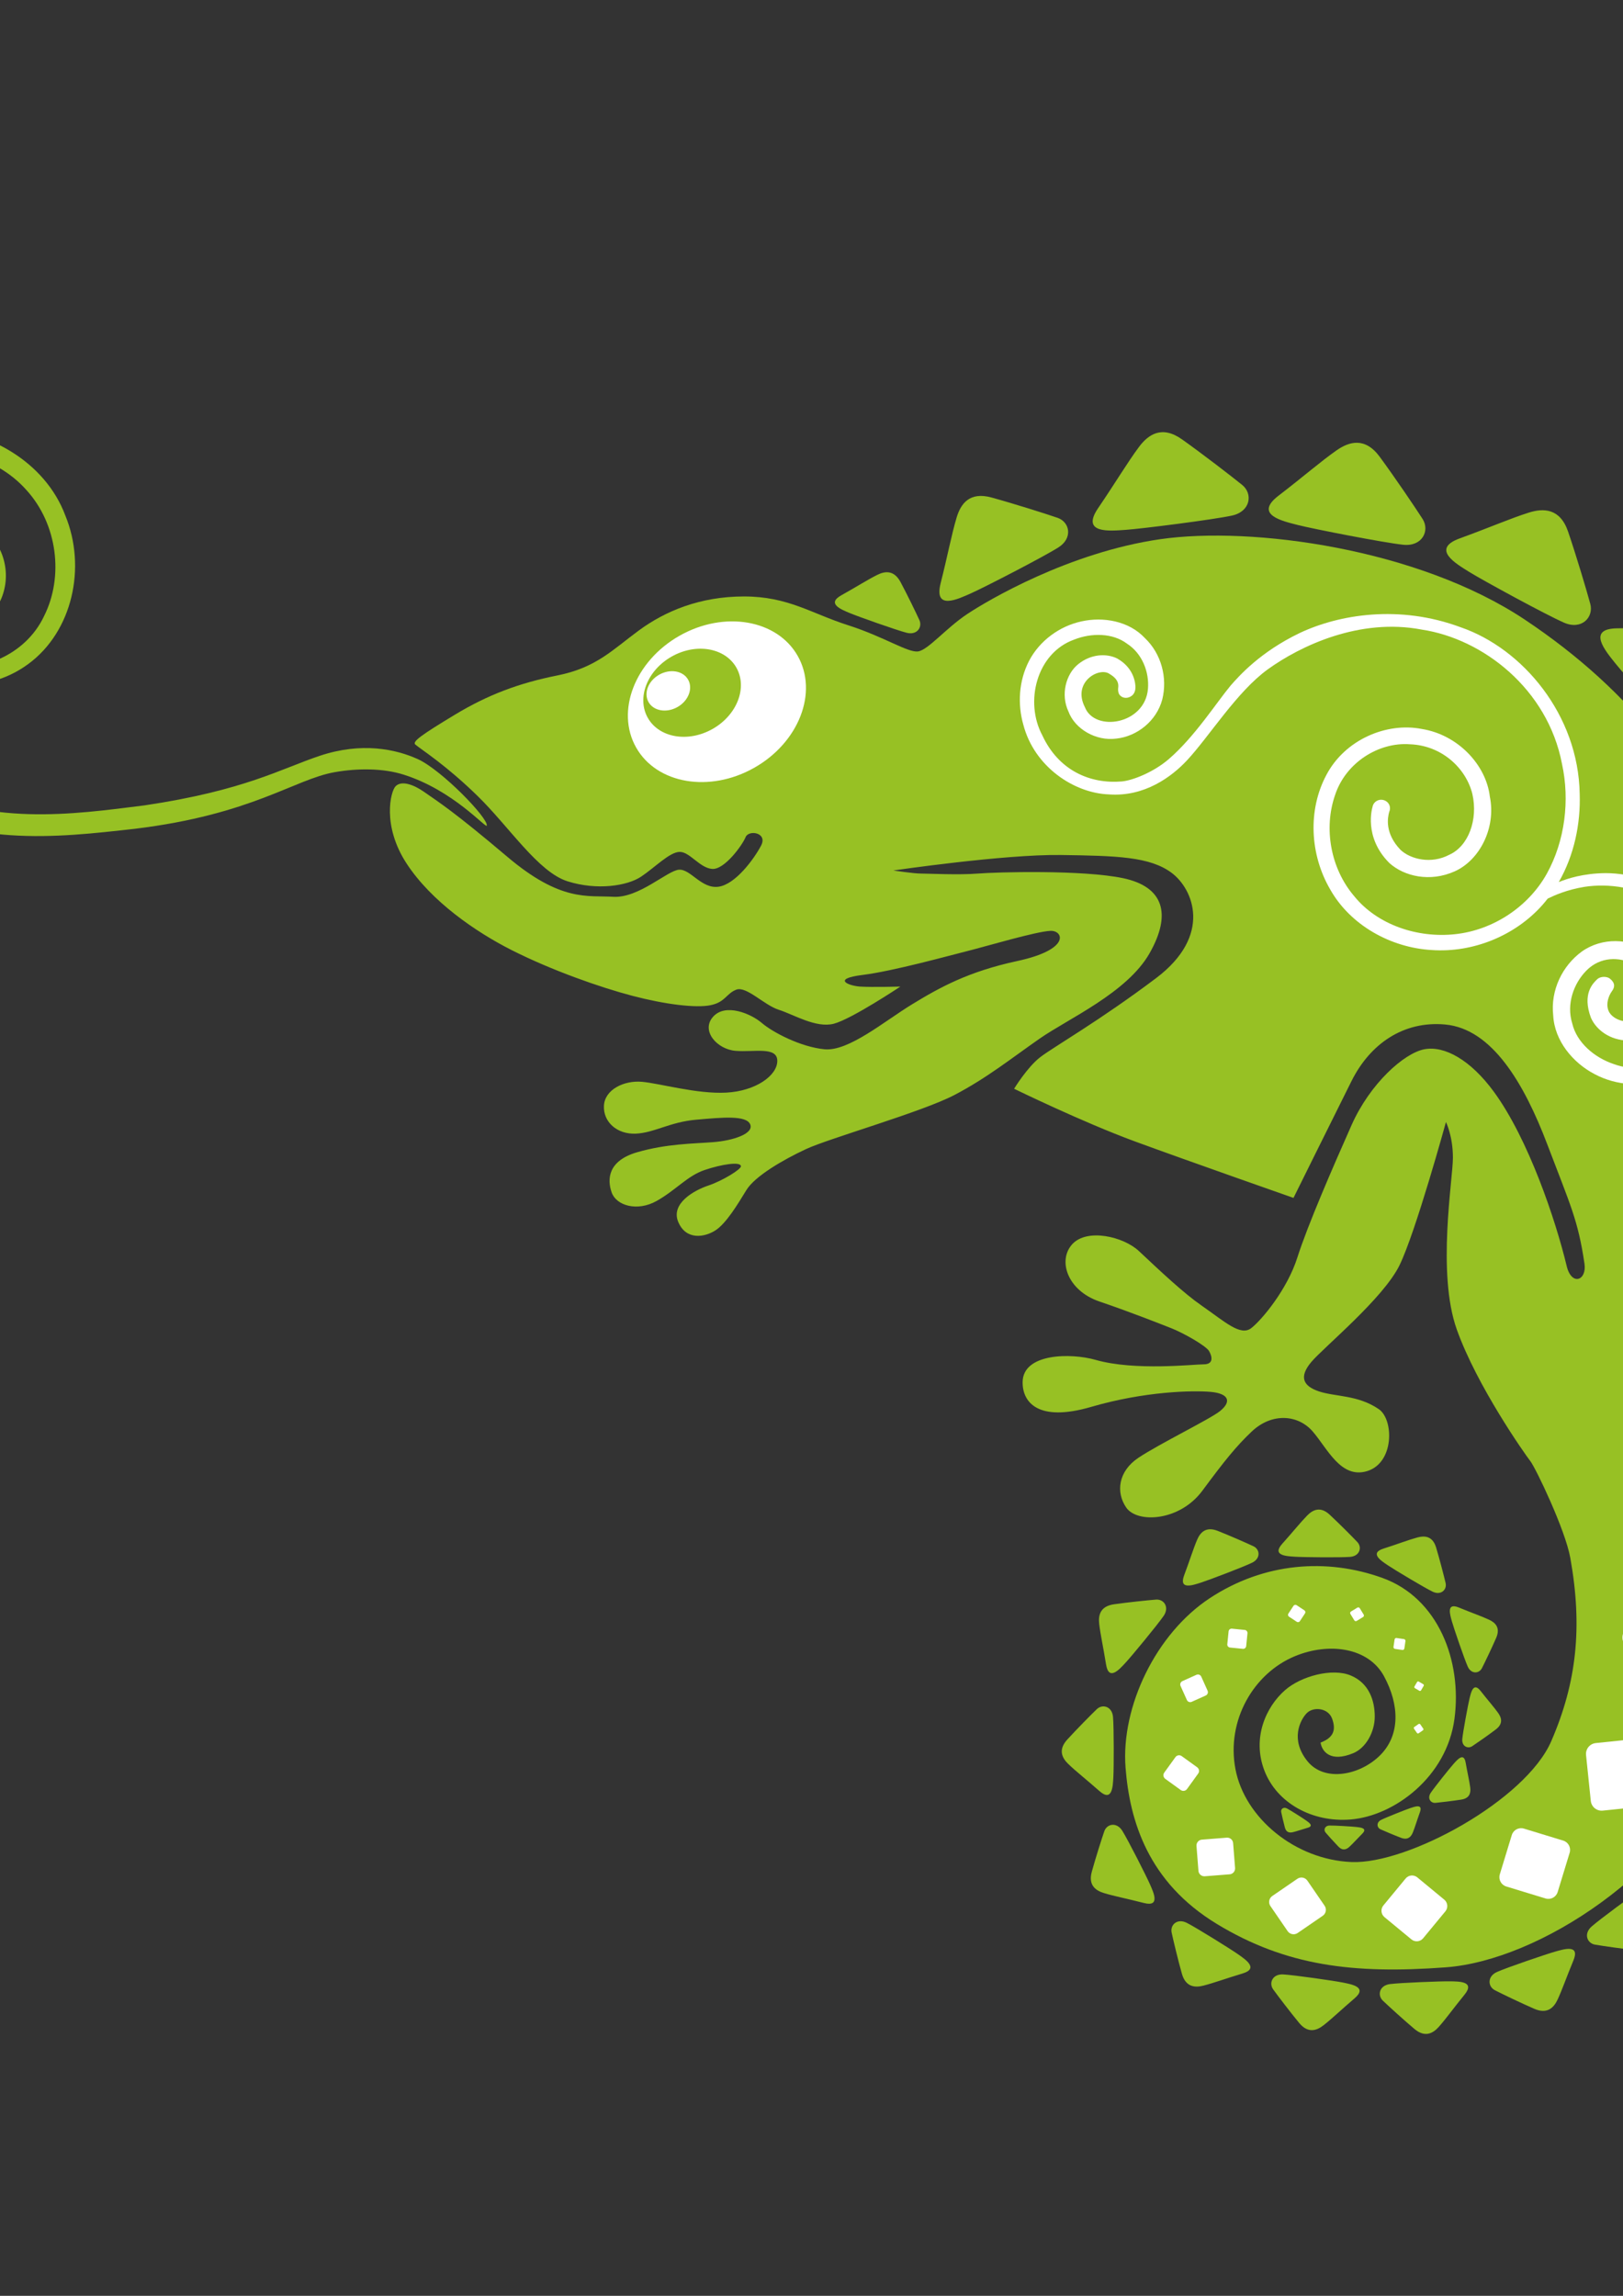 <?xml version="1.0" encoding="UTF-8" standalone="no"?>
<!-- Created with sK1/UniConvertor (http://sk1project.org/) -->

<svg
   xmlns:dc="http://purl.org/dc/elements/1.1/"
   xmlns:cc="http://creativecommons.org/ns#"
   xmlns:rdf="http://www.w3.org/1999/02/22-rdf-syntax-ns#"
   xmlns:svg="http://www.w3.org/2000/svg"
   xmlns="http://www.w3.org/2000/svg"
   xmlns:sodipodi="http://sodipodi.sourceforge.net/DTD/sodipodi-0.dtd"
   xmlns:inkscape="http://www.inkscape.org/namespaces/inkscape"
   width="595.276pt"
   height="841.89pt"
   viewBox="0 0 595.276 841.89"
   fill-rule="evenodd"
   id="svg2"
   version="1.1"
   inkscape:version="0.48.4 r9939"
   sodipodi:docname="2.svg">
  <rect x="0" y="0" width="595.276" height="841.89" fill="#333333" stroke="none"/>
  <defs
     id="defs24" />
  <sodipodi:namedview
     pagecolor="#ffffff"
     bordercolor="#666666"
     borderopacity="1"
     objecttolerance="10"
     gridtolerance="10"
     guidetolerance="10"
     inkscape:pageopacity="0"
     inkscape:pageshadow="2"
     inkscape:window-width="640"
     inkscape:window-height="480"
     id="namedview22"
     showgrid="false"
     inkscape:zoom="0.22425732"
     inkscape:cx="372.04749"
     inkscape:cy="526.18127"
     inkscape:window-x="965"
     inkscape:window-y="457"
     inkscape:window-maximized="0"
     inkscape:current-layer="svg2" />
  <g
     id="g4">
    <g
       id="g6">
      <path
         style="stroke:none; fill:#97c124"
         d="M 639.906 331.415C 625.287 287.013 598.464 253.356 559.292 227.241C 520.121 201.127 459.093 192.895 425.599 197.72C 392.103 202.546 362.299 220.145 354.635 225.254C 346.971 230.363 340.442 238.311 336.753 238.879C 333.062 239.447 324.263 233.486 310.922 229.228C 297.581 224.97 289.065 218.725 272.886 218.725C 256.706 218.725 243.933 224.119 234.282 231.215C 224.631 238.311 218.67 244.84 204.477 247.678C 190.285 250.517 178.931 254.775 166.725 262.155C 154.52 269.535 151.076 271.988 152.347 273.048C 154.796 275.089 163.504 280.513 175.142 291.867C 186.78 303.221 197.381 319.777 208.167 323.183C 218.954 326.589 230.024 324.886 235.133 321.48C 240.243 318.074 245.636 312.397 249.326 312.397C 253.016 312.397 256.706 318.358 261.248 318.641C 265.79 318.925 272.318 309.842 273.454 307.004C 274.589 304.165 281.685 305.3 279.13 310.126C 276.576 314.951 269.764 324.318 263.519 325.17C 257.274 326.022 253.3 318.641 249.042 318.925C 244.785 319.209 234.282 329.428 224.915 328.86C 215.548 328.292 205.759 330.838 186.124 314.229C 166.42 297.559 160.866 294.104 155.432 290.322C 151.884 287.854 147.368 286.046 145.097 288.317C 143.247 290.168 140.043 302.746 149.126 316.655C 158.21 330.564 174.502 341.769 187.73 348.446C 202.343 355.822 220.089 362.071 232.011 365.193C 243.933 368.316 255.287 369.735 260.68 368.599C 266.073 367.464 266.357 364.342 270.047 362.922C 273.737 361.503 280.266 368.599 285.659 370.302C 291.052 372.005 299.284 377.115 305.812 375.412C 312.341 373.709 330.225 361.787 330.225 361.787C 330.225 361.787 319.722 362.071 315.464 361.787C 311.205 361.503 304.961 358.948 316.315 357.529C 327.669 356.11 348.106 350.433 354.919 348.73C 361.731 347.026 380.02 341.563 385.291 341.35C 389.981 341.16 392.914 348.15 373.086 352.42C 355.178 356.277 344.701 362.071 334.481 368.316C 324.263 374.561 311.205 385.63 302.406 384.779C 293.607 383.927 283.388 378.534 279.414 375.128C 275.44 371.722 266.073 367.748 261.532 372.857C 256.99 377.966 262.951 384.779 269.764 385.347C 276.576 385.915 285.092 383.643 285.092 389.037C 285.092 394.43 277.144 400.107 266.357 400.674C 255.571 401.243 241.946 397.268 235.417 396.7C 228.889 396.132 221.792 399.539 221.509 405.5C 221.225 411.461 226.334 416.003 233.146 415.719C 239.959 415.435 245.636 411.461 255.287 410.609C 264.938 409.758 273.737 408.907 275.156 412.312C 276.576 415.719 268.912 418.273 261.532 418.84C 254.151 419.409 244.501 419.409 233.714 422.531C 222.928 425.652 222.644 432.465 224.347 437.291C 226.05 442.117 233.714 444.389 240.811 440.414C 247.907 436.44 252.081 431.199 258.409 429.061C 264.717 426.926 271.617 425.879 271.75 427.641C 271.986 428.713 264.938 433.033 259.828 434.736C 254.719 436.44 245.92 441.266 248.759 448.078C 251.597 454.891 258.409 453.756 262.383 451.201C 266.357 448.645 270.615 441.549 273.737 436.44C 276.86 431.33 287.078 425.369 295.594 421.396C 304.109 417.421 338.172 407.771 350.094 401.527C 362.015 395.282 370.834 388.167 381.322 380.863C 391.849 373.533 413.393 364.058 421.624 349.582C 429.855 335.105 426.733 325.17 411.973 322.047C 397.213 318.925 365.706 319.777 358.609 320.345C 351.513 320.912 340.727 320.345 337.889 320.345C 335.05 320.345 327.669 319.209 327.669 319.209C 327.669 319.209 368.26 313.249 388.981 313.532C 409.703 313.816 421.815 314.148 429.763 320.109C 437.711 326.07 444.735 343.084 424.015 358.696C 403.294 374.308 386.427 383.927 381.602 387.617C 376.775 391.307 371.95 399.255 371.95 399.255C 371.95 399.255 396.93 411.461 416.231 418.557C 435.533 425.652 474.421 439.279 474.421 439.279C 474.421 439.279 488.897 410.043 495.71 396.417C 502.522 382.792 514.735 374.296 530.056 375.695C 547.247 377.266 559.008 397.268 567.523 419.693C 576.04 442.117 578.774 447.365 581.148 463.406C 582.063 469.582 576.411 471.715 574.62 464.258C 570.565 447.365 560.599 417.712 547.938 400.391C 539.366 388.663 529.771 383.359 522.392 384.779C 515.011 386.198 502.522 397.268 495.71 412.596C 488.897 427.924 479.529 449.496 475.84 461.135C 472.149 472.774 462.929 483.891 458.955 487.014C 454.981 490.135 449.235 484.664 440.718 478.768C 434.222 474.272 425.978 466.527 417.733 458.781C 412.042 453.436 398.643 450.324 393.25 456.285C 387.857 462.244 391.501 473.272 403.242 477.27C 415.366 481.399 425.999 485.662 429.475 487.014C 433.972 488.762 442.345 493.494 443.48 495.481C 444.616 497.469 445.184 500.307 441.493 500.307C 437.804 500.307 416.215 502.781 401.848 498.678C 392.737 496.074 375.165 496.215 375.073 506.834C 375.008 514.264 380.765 521.59 400.206 515.918C 419.91 510.172 437.482 509.844 444.013 510.41C 450.541 510.979 451.924 513.863 447.465 517.459C 443.807 520.41 425.31 529.399 417.542 534.578C 410.13 539.52 409.199 547.238 413.083 552.848C 417.123 558.682 432.674 557.897 440.991 546.662C 449.191 535.586 453.487 530.258 459.117 524.942C 466.506 517.961 476.092 518.705 481.485 524.949C 486.878 531.195 491.778 542.375 501.387 539.479C 511.451 536.443 511.259 520.535 505.704 516.74C 498.027 511.494 489.749 512.229 483.788 510.242C 477.826 508.254 476.408 504.85 480.949 499.455C 485.49 494.063 507.347 476.178 513.309 463.973C 519.269 451.768 530.339 411.461 530.339 411.461C 530.339 411.461 532.894 416.571 532.894 424.52C 532.894 432.465 526.934 466.813 534.313 487.533C 541.693 508.254 559.292 533.234 561.279 535.787C 563.267 538.344 574.092 560.928 575.944 571.272C 580.486 596.627 578.31 616.969 568.943 638.543C 559.576 660.115 516.431 683.676 495.71 682.822C 474.988 681.971 456.538 666.643 453.132 648.762C 449.726 630.879 459.807 613.572 474.988 607.318C 487.589 602.129 501.954 604.197 507.631 614.699C 513.309 625.201 513.593 636.272 506.213 643.652C 498.832 651.033 485.82 653.608 479.548 645.858C 473.149 637.953 476.86 630.826 479.179 628.332C 481.577 625.75 487.163 626.203 488.613 630.311C 490.064 634.42 489.141 637.186 484.344 639.031C 484.897 642.352 488.008 646.348 496.336 642.906C 500.985 640.984 504.226 635.137 504.226 629.459C 504.226 623.781 502.238 617.254 495.426 614.416C 488.613 611.576 477.182 614.641 471.298 619.809C 464.296 625.957 459.186 637.311 463.728 649.234C 468.271 661.154 481.278 668.385 495.426 667.211C 511.416 665.887 530.623 651.6 533.462 630.311C 536.3 609.022 527.501 586.029 507.064 578.649C 486.626 571.27 463.634 572.973 443.765 586.029C 423.896 599.088 411.102 625.934 412.824 648.193C 414.334 667.69 421.057 690.203 446.319 705.531C 471.582 720.859 496.277 723.983 530.339 721.428C 564.402 718.873 614.211 686.533 632.242 643.369C 650.503 599.656 656.182 544.399 657.695 483.088C 659.114 425.576 657.695 385.442 639.906 331.415z"
         id="path8" />
      <path
         style="stroke:none; fill:#97c124"
         d="M 178.537 302.766C 178.299 303.939 166.27 289.793 147.989 284.049C 140.591 281.725 131.387 281.639 122.739 283.166C 107.907 285.783 92.623 298.657 49.465 303.925C 20.837 307.124 -12.446 311.246 -45.062 291.032C -61.088 281.083 -75.521 266.167 -82.899 247.052C -90.483 228.067 -89.062 205.168 -78.464 186.952C -67.768 168.584 -46.844 156.668 -25.712 157.187C -4.889 157.057 16.586 169.256 23.967 189.067C 31.782 208.094 26.568 231.569 10.419 243.461C -5.511 255.26 -28.363 253.349 -40.727 239.9C -53.077 226.401 -51.45 205.329 -39.412 195.046C -27.336 184.782 -9.782 187.498 -2.382 197.603C 5.099 207.732 2.364 219.972 -3.614 225.479C -9.687 231.169 -16.253 230.822 -18.895 230.283C -31.33 227.862 -32.345 216.359 -30.905 213.361C -29.54 209.549 -28.637 209.363 -28.945 211.225C -29.166 212.881 -30.11 217.922 -25.933 222.461C -22.22 226.954 -11.577 228.175 -5.914 220.45C -4.465 218.286 -2.081 213.414 -3.756 207.209C -4.839 200.86 -11.834 194.524 -21.462 194.381C -31.035 193.915 -41.62 202.046 -42.773 214.496C -44.536 226.563 -36.01 240.606 -21.646 243.575C -7.833 247.346 9.386 240.416 16.189 225.871C 23.378 211.539 21.195 192.231 9.578 179.576C -1.778 166.846 -21.469 162.119 -38.533 166.303C -55.935 170.36 -70.539 183.853 -76.147 200.903C -82.427 217.808 -80.027 236.872 -71.48 252.149C -63.049 267.619 -49.491 279.461 -34.674 287.282C -4.651 303.221 26.523 298.683 53.013 295.336C 89.685 289.884 103.157 281.865 117.265 277.162C 132.626 272.041 145.164 274.69 153.287 278.398C 161.974 282.365 179.098 299.986 178.537 302.766z"
         id="path10" />
      <path
         style="stroke:none; fill:#97c124"
         d="M 387.893 189.887C 383.464 188.362 371.73 184.653 363.632 182.432C 355.535 180.212 352.353 184.812 350.865 189.786C 348.993 196.049 347.588 203.654 345.008 213.854C 342.428 224.051 351.353 219.697 356.213 217.538C 361.073 215.379 382.743 204.2 388.19 200.746C 393.639 197.29 392.319 191.411 387.893 189.887zM 412.854 194.303C 418.634 193.908 444.992 190.566 451.86 189.065C 458.728 187.565 459.575 181.054 455.613 177.839C 451.651 174.625 441.027 166.442 433.566 161.142C 426.11 155.842 421.133 159.362 417.752 163.898C 413.494 169.608 409.213 176.868 402.76 186.343C 396.309 195.817 407.071 194.695 412.854 194.303zM 514.673 199.768C 521.665 200.496 524.511 194.579 521.755 190.285C 519.002 185.99 511.477 174.889 506.054 167.519C 500.634 160.15 494.804 161.932 490.172 165.179C 484.339 169.268 477.999 174.82 468.901 181.796C 459.805 188.77 470.377 191.079 475.991 192.518C 481.603 193.955 507.681 199.042 514.673 199.768zM 583.271 221.433C 581.94 216.508 578.106 203.657 575.154 194.995C 572.205 186.335 566.109 186.28 560.714 187.982C 553.92 190.124 546.203 193.509 535.426 197.42C 524.652 201.332 534.039 206.718 538.959 209.78C 543.878 212.84 567.213 225.545 573.661 228.344C 580.11 231.143 584.606 226.358 583.271 221.433zM 618.935 272.355C 624.074 277.152 629.913 274.15 630.305 269.063C 630.7 263.977 631.394 250.584 631.513 241.433C 631.635 232.285 625.911 230.192 620.258 229.988C 613.138 229.731 604.732 230.335 593.269 230.41C 581.807 230.487 588.846 238.706 592.456 243.239C 596.066 247.771 613.797 267.558 618.935 272.355zM 629.497 292.088C 631.16 296.764 640.012 317.729 642.838 323.046C 645.663 328.362 651.229 327.555 652.965 323.546C 654.699 319.535 658.992 308.88 661.637 301.501C 664.282 294.125 660.229 290.835 655.707 289.096C 650.01 286.904 643.036 285.053 633.729 281.921C 624.421 278.793 627.836 287.41 629.497 292.088zM 649.22 342.254C 650.001 346.861 654.789 367.739 656.539 373.126C 658.29 378.513 663.557 378.645 665.804 375.194C 668.053 371.744 673.729 362.526 677.359 356.09C 680.989 349.658 677.78 345.96 673.887 343.628C 668.982 340.689 662.845 337.865 654.761 333.481C 646.678 329.099 648.44 337.646 649.22 342.254zM 659.836 393.43C 659.826 398.102 661.012 419.489 661.825 425.094C 662.638 430.701 667.805 431.723 670.604 428.701C 673.405 425.682 680.56 417.558 685.229 411.829C 689.894 406.105 687.357 401.917 683.915 398.959C 679.58 395.233 674.008 391.41 666.782 385.721C 659.558 380.035 659.847 388.755 659.836 393.43zM 684.655 452.227C 680.888 448.635 676.003 444.893 669.703 439.377C 663.402 433.863 663.252 441.809 663.021 446.057C 662.79 450.305 662.852 469.809 663.324 474.943C 663.798 480.082 668.446 481.256 671.137 478.641C 673.827 476.029 680.719 468.983 685.236 463.994C 689.752 459.01 687.642 455.082 684.655 452.227zM 669.653 490.5C 663.894 484.559 663.102 492.373 662.53 496.539C 661.959 500.705 660.44 519.926 660.489 525.022C 660.54 530.121 665.025 531.654 667.887 529.295C 670.749 526.942 678.108 520.557 682.962 516.008C 687.813 511.465 686.055 507.424 683.343 504.371C 679.923 500.525 675.414 496.443 669.653 490.5zM 666.077 539.123C 661.056 533.51 660.051 540.586 659.379 544.358C 658.707 548.125 656.623 565.549 656.483 570.186C 656.341 574.826 660.364 576.383 663.054 574.342C 665.741 572.307 672.668 566.77 677.249 562.809C 681.826 558.854 680.375 555.115 678.019 552.24C 675.051 548.617 671.099 544.74 666.077 539.123zM 660.549 583.803C 656.856 578.387 655.181 584.379 654.172 587.555C 653.164 590.729 649.376 605.525 648.726 609.512C 648.074 613.498 651.369 615.303 653.922 613.848C 656.473 612.397 663.083 608.41 667.486 605.514C 671.888 602.625 671.062 599.234 669.358 596.483C 667.208 593.02 664.241 589.223 660.549 583.803zM 650.357 623.779C 647.356 617.953 644.961 623.695 643.57 626.725C 642.182 629.752 636.615 643.973 635.482 647.85C 634.349 651.731 637.398 653.922 640.11 652.791C 642.819 651.662 649.865 648.512 654.591 646.176C 659.312 643.848 658.908 640.379 657.553 637.442C 655.842 633.74 653.361 629.609 650.357 623.779zM 636.052 661.713C 635.082 655.231 630.969 659.899 628.679 662.318C 626.39 664.74 616.545 676.416 614.227 679.723C 611.906 683.031 614.089 686.088 617.021 685.889C 619.948 685.692 627.634 684.973 632.859 684.281C 638.079 683.594 638.81 680.18 638.473 676.963C 638.041 672.91 637.021 668.199 636.052 661.713zM 601.875 692.924C 599.084 694.742 586.784 703.799 583.758 706.473C 580.729 709.147 582.138 712.629 585.035 713.121C 587.928 713.611 595.567 714.709 600.81 715.256C 606.047 715.807 607.557 712.656 607.977 709.449C 608.506 705.408 608.613 700.59 609.185 694.057C 609.756 687.527 604.668 691.106 601.875 692.924zM 570.449 715.654C 567.24 716.551 552.783 721.481 549.093 723.119C 545.399 724.754 545.694 728.5 548.31 729.842C 550.919 731.182 557.872 734.529 562.708 736.631C 567.535 738.733 569.923 736.184 571.291 733.252C 573.011 729.557 574.566 724.996 577.08 718.94C 579.59 712.885 573.661 714.762 570.449 715.654zM 531.851 726.563C 528.602 726.504 513.708 727.078 509.8 727.578C 505.891 728.078 505.12 731.662 507.19 733.649C 509.257 735.627 514.822 740.699 518.757 744.012C 522.685 747.326 525.627 745.608 527.725 743.25C 530.365 740.277 533.093 736.445 537.135 731.483C 541.169 726.522 535.104 726.625 531.851 726.563zM 492.513 727.012C 489.328 726.367 474.575 724.248 470.641 724.037C 466.705 723.822 465.301 727.209 466.979 729.535C 468.655 731.854 473.217 737.848 476.489 741.815C 479.756 745.781 482.96 744.623 485.447 742.682C 488.58 740.233 491.954 736.957 496.824 732.805C 501.686 728.65 495.7 727.658 492.513 727.012zM 454.111 716.66C 451.457 714.787 438.806 706.902 435.291 705.125C 431.775 703.344 429.126 705.877 429.726 708.682C 430.325 711.481 432.085 718.803 433.481 723.754C 434.872 728.699 438.272 728.932 441.332 728.156C 445.185 727.176 449.594 725.537 455.724 723.697C 461.848 721.856 456.769 718.535 454.111 716.66zM 411.634 671.365C 409.546 668.022 405.968 668.818 405.03 671.531C 404.095 674.236 401.812 681.41 400.447 686.371C 399.078 691.322 401.869 693.279 404.888 694.199C 408.691 695.356 413.312 696.233 419.511 697.83C 425.704 699.422 423.074 693.953 421.772 690.973C 420.468 687.998 413.723 674.705 411.634 671.365zM 408.354 651.697C 408.544 648.453 408.572 633.547 408.23 629.623C 407.888 625.695 404.338 624.781 402.272 626.77C 400.21 628.756 394.917 634.109 391.447 637.91C 387.978 641.697 389.575 644.709 391.849 646.9C 394.712 649.656 398.431 652.539 403.227 656.777C 408.02 661.008 408.162 654.943 408.354 651.697zM 424.002 586.582C 421.147 586.807 413.659 587.578 408.565 588.305C 403.479 589.027 402.798 592.367 403.161 595.502C 403.619 599.451 404.66 604.039 405.67 610.358C 406.682 616.672 410.647 612.08 412.857 609.695C 415.065 607.311 424.56 595.818 426.789 592.572C 429.022 589.322 426.861 586.361 424.002 586.582zM 459.731 567.018C 457.354 565.899 451.031 563.117 446.64 561.385C 442.256 559.654 440.197 562.008 439.065 564.674C 437.638 568.029 436.385 572.16 434.322 577.658C 432.264 583.152 437.511 581.289 440.355 580.393C 443.197 579.492 455.986 574.637 459.236 573.059C 462.49 571.481 462.113 568.137 459.731 567.018zM 495.169 570.918C 498.774 570.635 499.643 567.385 497.833 565.473C 496.026 563.565 491.154 558.668 487.697 555.453C 484.246 552.242 481.472 553.684 479.444 555.752C 476.893 558.358 474.219 561.746 470.293 566.113C 466.371 570.479 471.938 570.656 474.915 570.859C 477.889 571.059 491.567 571.201 495.169 570.918zM 508.951 573.955C 511.28 575.539 522.368 582.184 525.441 583.674C 528.516 585.164 530.776 582.928 530.212 580.506C 529.651 578.086 528.015 571.768 526.732 567.494C 525.45 563.229 522.498 563.08 519.858 563.797C 516.532 564.703 512.734 566.19 507.447 567.877C 502.165 569.567 506.619 572.369 508.951 573.955zM 543.529 611.738C 544.563 609.717 547.149 604.336 548.771 600.594C 550.392 596.858 548.417 595.012 546.148 593.957C 543.289 592.629 539.759 591.428 535.068 589.49C 530.381 587.555 531.842 592.139 532.535 594.623C 533.231 597.104 537.06 608.289 538.328 611.139C 539.598 613.996 542.496 613.766 543.529 611.738zM 549.463 628.123C 547.885 625.92 545.746 623.525 543.053 620.09C 540.361 616.656 539.515 620.709 538.982 622.861C 538.454 625.016 536.59 635.014 536.335 637.688C 536.075 640.363 538.346 641.418 539.977 640.336C 541.608 639.262 545.82 636.324 548.619 634.205C 551.414 632.092 550.716 629.875 549.463 628.123zM 537.559 646.34C 536.879 642.467 534.484 645.328 533.146 646.813C 531.81 648.301 526.081 655.451 524.742 657.469C 523.399 659.483 524.755 661.287 526.512 661.121C 528.264 660.959 532.859 660.416 535.982 659.922C 539.102 659.43 539.488 657.371 539.237 655.447C 538.919 653.025 538.237 650.215 537.559 646.34zM 513.873 673.942C 516.396 674.897 517.554 673.533 518.184 672C 518.974 670.07 519.656 667.699 520.794 664.537C 521.932 661.377 518.943 662.486 517.322 663.02C 515.702 663.557 508.426 666.432 506.579 667.361C 504.73 668.287 504.971 670.197 506.344 670.818C 507.711 671.442 511.348 672.984 513.873 673.942zM 497.528 669.975C 496.08 669.801 489.407 669.387 487.643 669.436C 485.876 669.483 485.369 671.047 486.206 672.025C 487.037 673.002 489.293 675.516 490.898 677.172C 492.506 678.826 493.894 678.192 494.935 677.233C 496.248 676.027 497.637 674.44 499.664 672.406C 501.69 670.375 498.975 670.147 497.528 669.975zM 472.022 663.168C 470.706 662.483 469.696 663.426 469.912 664.486C 470.125 665.545 470.758 668.313 471.263 670.184C 471.77 672.053 473.049 672.154 474.205 671.873C 475.663 671.522 477.329 670.922 479.648 670.252C 481.967 669.586 480.064 668.313 479.071 667.594C 478.076 666.877 473.341 663.852 472.022 663.168zM 330.3 213.459C 327.881 208.926 324.51 209.431 321.689 210.844C 318.136 212.627 314.18 215.175 308.588 218.288C 303.002 221.399 308.675 223.552 311.673 224.814C 314.668 226.072 328.716 231.059 332.529 232.041C 336.347 233.026 338.39 229.982 337.202 227.372C 336.017 224.767 332.728 217.994 330.3 213.459z"
         id="path12" />
      <path
         style="stroke:none; fill:#ffffff"
         d="M 601.791 449.229L 620.898 463.19C 623.394 465.016 626.896 464.469 628.722 461.973L 642.683 442.867C 644.508 440.371 643.963 436.869 641.467 435.043L 622.361 421.082C 619.864 419.258 616.362 419.803 614.536 422.299L 600.574 441.404C 598.75 443.902 599.296 447.402 601.791 449.229zM 647.421 494.399L 631.61 478.358C 629.543 476.262 626.171 476.238 624.072 478.303L 608.032 494.115C 605.935 496.18 605.911 499.555 607.977 501.652L 623.788 517.693C 625.856 519.789 629.227 519.813 631.325 517.748L 647.366 501.936C 649.463 499.869 649.486 496.496 647.421 494.399zM 629.963 536.135C 628.242 534.096 625.199 533.836 623.161 535.555L 607.567 548.703C 605.528 550.42 605.269 553.465 606.985 555.504L 620.135 571.098C 621.854 573.139 624.899 573.395 626.938 571.678L 642.531 558.529C 644.569 556.811 644.829 553.768 643.111 551.729L 629.963 536.135zM 620.162 589.596C 619.009 587.416 616.31 586.584 614.13 587.734L 597.451 596.545C 595.269 597.697 594.437 600.397 595.588 602.576L 604.396 619.254C 605.55 621.436 608.249 622.27 610.431 621.119L 627.109 612.311C 629.291 611.156 630.121 608.457 628.973 606.277L 620.162 589.596zM 606.493 641.024C 606.266 638.826 604.302 637.231 602.104 637.455L 585.291 639.195C 583.093 639.424 581.496 641.387 581.723 643.586L 583.461 660.397C 583.69 662.594 585.654 664.193 587.852 663.967L 604.665 662.229C 606.862 661.998 608.458 660.035 608.232 657.836L 606.493 641.024zM 573.343 674.957L 558.938 670.563C 557.054 669.988 555.063 671.049 554.487 672.932L 550.092 687.336C 549.519 689.219 550.58 691.211 552.461 691.787L 566.867 696.182C 568.75 696.756 570.741 695.697 571.315 693.815L 575.713 679.408C 576.286 677.525 575.225 675.533 573.343 674.957zM 519.831 688.445C 518.538 687.379 516.623 687.559 515.555 688.854L 507.384 698.746C 506.315 700.041 506.497 701.953 507.789 703.024L 517.684 711.195C 518.977 712.262 520.891 712.08 521.959 710.787L 530.132 700.895C 531.2 699.602 531.019 697.688 529.726 696.619L 519.831 688.445zM 479.518 689.649C 478.692 688.443 477.047 688.139 475.843 688.963L 466.638 695.283C 465.434 696.108 465.127 697.752 465.953 698.957L 472.272 708.164C 473.097 709.365 474.741 709.672 475.945 708.848L 485.151 702.529C 486.356 701.703 486.661 700.059 485.836 698.856L 479.518 689.649zM 449.951 673.887L 440.833 674.606C 439.641 674.697 438.75 675.74 438.844 676.932L 439.56 686.051C 439.654 687.242 440.696 688.133 441.889 688.041L 451.006 687.322C 452.198 687.229 453.088 686.188 452.995 684.996L 452.278 675.877C 452.185 674.684 451.144 673.795 449.951 673.887zM 439.092 648.074L 433.429 643.983C 432.69 643.447 431.656 643.613 431.122 644.352L 427.028 650.016C 426.495 650.754 426.66 651.787 427.4 652.324L 433.062 656.416C 433.801 656.951 434.835 656.785 435.37 656.047L 439.462 650.383C 439.999 649.645 439.832 648.611 439.092 648.074zM 435.318 623.4C 435.618 624.074 436.41 624.375 437.085 624.072L 442.237 621.754C 442.912 621.453 443.212 620.66 442.91 619.986L 440.592 614.832C 440.289 614.158 439.497 613.859 438.824 614.16L 433.67 616.479C 432.997 616.781 432.695 617.574 432.998 618.248L 435.318 623.4zM 456.543 597.711L 451.84 597.238C 451.226 597.176 450.679 597.623 450.616 598.238L 450.145 602.942C 450.081 603.555 450.529 604.104 451.144 604.166L 455.847 604.637C 456.46 604.699 457.008 604.252 457.071 603.637L 457.543 598.934C 457.605 598.32 457.156 597.772 456.543 597.711zM 472.772 592.84L 475.634 594.729C 476.008 594.975 476.51 594.873 476.757 594.5L 478.645 591.639C 478.892 591.266 478.788 590.764 478.414 590.516L 475.556 588.627C 475.182 588.381 474.679 588.484 474.432 588.858L 472.545 591.719C 472.297 592.092 472.4 592.596 472.772 592.84zM 498.733 589.746C 498.547 589.442 498.149 589.346 497.845 589.531L 495.509 590.957C 495.203 591.143 495.106 591.541 495.292 591.848L 496.719 594.182C 496.905 594.486 497.302 594.584 497.607 594.399L 499.943 592.973C 500.249 592.785 500.345 592.387 500.159 592.082L 498.733 589.746zM 511.643 604.654L 514.352 605.055C 514.703 605.106 515.032 604.863 515.084 604.51L 515.484 601.803C 515.537 601.447 515.293 601.119 514.94 601.068L 512.232 600.668C 511.878 600.615 511.551 600.859 511.498 601.213L 511.098 603.92C 511.046 604.274 511.288 604.604 511.643 604.654zM 518.948 619.055L 520.59 620.02C 520.803 620.145 521.079 620.074 521.205 619.859L 522.169 618.219C 522.294 618.006 522.223 617.729 522.008 617.604L 520.369 616.641C 520.154 616.514 519.879 616.586 519.753 616.801L 518.788 618.44C 518.662 618.654 518.733 618.928 518.948 619.055zM 519.703 635.486C 519.844 635.69 520.124 635.742 520.328 635.6L 521.892 634.516C 522.095 634.373 522.146 634.094 522.004 633.889L 520.921 632.326C 520.778 632.121 520.497 632.072 520.294 632.213L 518.731 633.297C 518.526 633.44 518.475 633.719 518.618 633.924L 519.703 635.486z"
         id="path14" />
      <path
         style="stroke:none; fill:#ffffff"
         d="M 276.68 281.523C 260.319 290.807 240.908 287.503 233.326 274.14C 225.743 260.779 232.861 242.421 249.222 233.136C 265.583 223.852 284.993 227.156 292.576 240.518C 300.158 253.88 293.04 272.238 276.68 281.523z"
         id="path16" />
      <path
         style="stroke:none; fill:#ffffff"
         d="M 629.599 377.207C 626.113 384.966 619.682 391.873 611.244 395.362C 602.845 398.796 592.892 398.172 584.85 393.885C 576.937 389.757 570.154 381.703 569.677 372.352C 568.643 363.144 573.028 354.12 580.219 348.901C 587.674 343.653 597.713 344.108 604.548 348.739C 611.555 353.181 614.846 362.479 612.278 369.546C 610.368 376.755 603.421 381.71 596.991 381.57C 590.553 381.425 585.55 377.784 583.533 373.271C 580.148 364.328 584.427 360.463 585.747 359.16C 587.068 357.858 589.529 358.065 590.488 358.887C 591.448 359.71 592.988 361.147 591.156 363.559C 590.043 365.15 589.015 367.825 589.851 370.357C 591.543 375.483 603.49 377.783 606.1 366.585C 609.602 356.28 592.083 345.606 581.885 355.879C 577.128 360.668 574.481 368.249 576.64 375.236C 578.255 382.264 584.731 387.805 591.881 390.2C 606.979 395.806 623.401 383.87 626.528 368.951C 630.621 353.946 622.754 339.286 611.996 332.328C 601.319 324.952 589.435 323.947 581.229 325.199C 574.699 326.259 570.188 328.3 567.662 329.521C 567.029 330.332 566.374 331.129 565.687 331.905C 555.69 343.148 540.258 349.433 525.144 348.385C 510.126 347.537 495.301 339.307 487.895 326.181C 480.376 313.304 479.664 296.991 486.445 284.254C 493.234 271.25 508.538 264.751 521.527 267.327C 534.697 269.443 545.074 280.466 546.435 292.119C 548.771 303.582 542.727 315.373 533.611 319.504C 524.463 323.623 515.001 321.358 509.591 316.483C 499.954 306.872 503.382 296.022 503.389 295.974C 503.385 295.974 503.381 295.973 503.376 295.973C 503.384 295.963 503.386 295.964 503.391 295.959C 503.622 294.439 504.953 293.269 506.578 293.269C 508.365 293.269 509.86 294.681 509.814 296.422C 509.796 297.087 509.647 297.446 509.53 297.702C 508.93 299.862 507.837 305.566 513.684 311.655C 517.323 315.093 524.926 316.981 531.572 313.441C 538.531 310.336 542.18 300.661 540.03 291.16C 537.703 281.698 528.807 273.346 517.117 272.932C 505.794 272.078 493.608 279.539 489.668 291.556C 485.482 303.577 487.88 318.301 496.699 328.649C 505.231 339.171 519.926 344.083 533.754 342.569C 547.634 341.08 560.565 332.531 567.329 320.404C 574.047 308.266 575.79 293.383 572.908 280.162C 567.685 252.691 543.933 234.241 521.426 230.872C 498.686 226.51 476.972 236.833 465.054 245.408C 453.677 253.593 443.441 270.185 435.327 278.862C 429.743 284.832 419.815 292.243 406.81 291.321C 393.906 290.892 379.33 281.146 375.326 265.734C 373.196 258.288 373.617 249.707 377.444 242.327C 381.272 235.007 388.566 229.601 396.679 227.863C 404.607 226.092 414.056 227.716 419.877 233.944C 426 239.747 428.244 248.599 426.304 256.451C 424.194 264.48 416.941 270.055 409.467 270.842C 401.983 271.865 394.236 267.324 391.875 260.9C 388.974 254.762 390.901 247.236 395.457 243.56C 400.022 239.882 405.641 239.48 409.693 241.437C 416.234 245.081 416.451 251.049 416.454 252.036C 416.454 253.025 416.166 254.255 415.218 255.052C 413.804 256.246 411.789 256.18 410.713 254.904C 410.183 254.276 410.075 253.503 410.086 252.671C 410.098 251.839 410.94 249.478 407.007 247.172C 403.291 244.406 393.156 250.01 397.913 259.337C 401.523 268.562 419.978 265.708 421.047 252.574C 421.549 246.449 418.94 239.621 413.338 236.022C 408.088 232.08 400.33 232.025 393.947 234.554C 380.151 239.514 375.729 257.459 382.308 269.678C 388.266 282.523 399.78 287.535 411.406 286.566C 415.237 286.247 423.022 283.258 428.721 278.335C 438.218 270.128 446.154 257.661 451.364 251.398C 454.49 247.84 462.18 239.112 476.705 232.126C 491.014 225.374 513.133 221.594 535.783 230.038C 558.383 237.809 578.916 262.054 579.394 291.168C 579.745 302.055 577.388 313.564 571.723 323.454C 574.802 322.219 580.644 320.254 588.892 320.184C 598.207 320.198 611.014 323.442 621.278 333.424C 631.812 342.922 637.149 361.429 629.599 377.207z"
         id="path18" />
      <path
         style="stroke:none; fill:#97c124"
         d="M 270.084 244.828C 265.927 237.504 255.288 235.692 246.32 240.781C 237.354 245.871 233.452 255.934 237.607 263.256C 241.764 270.582 252.403 272.392 261.37 267.304C 270.338 262.215 274.24 252.152 270.084 244.828zM 248.487 259.275C 244.48 261.548 239.725 260.74 237.868 257.466C 236.011 254.193 237.754 249.696 241.761 247.422C 245.769 245.147 250.524 245.956 252.381 249.23C 254.239 252.504 252.495 257 248.487 259.275z"
         id="path20" />
    </g>
  </g>
</svg>
